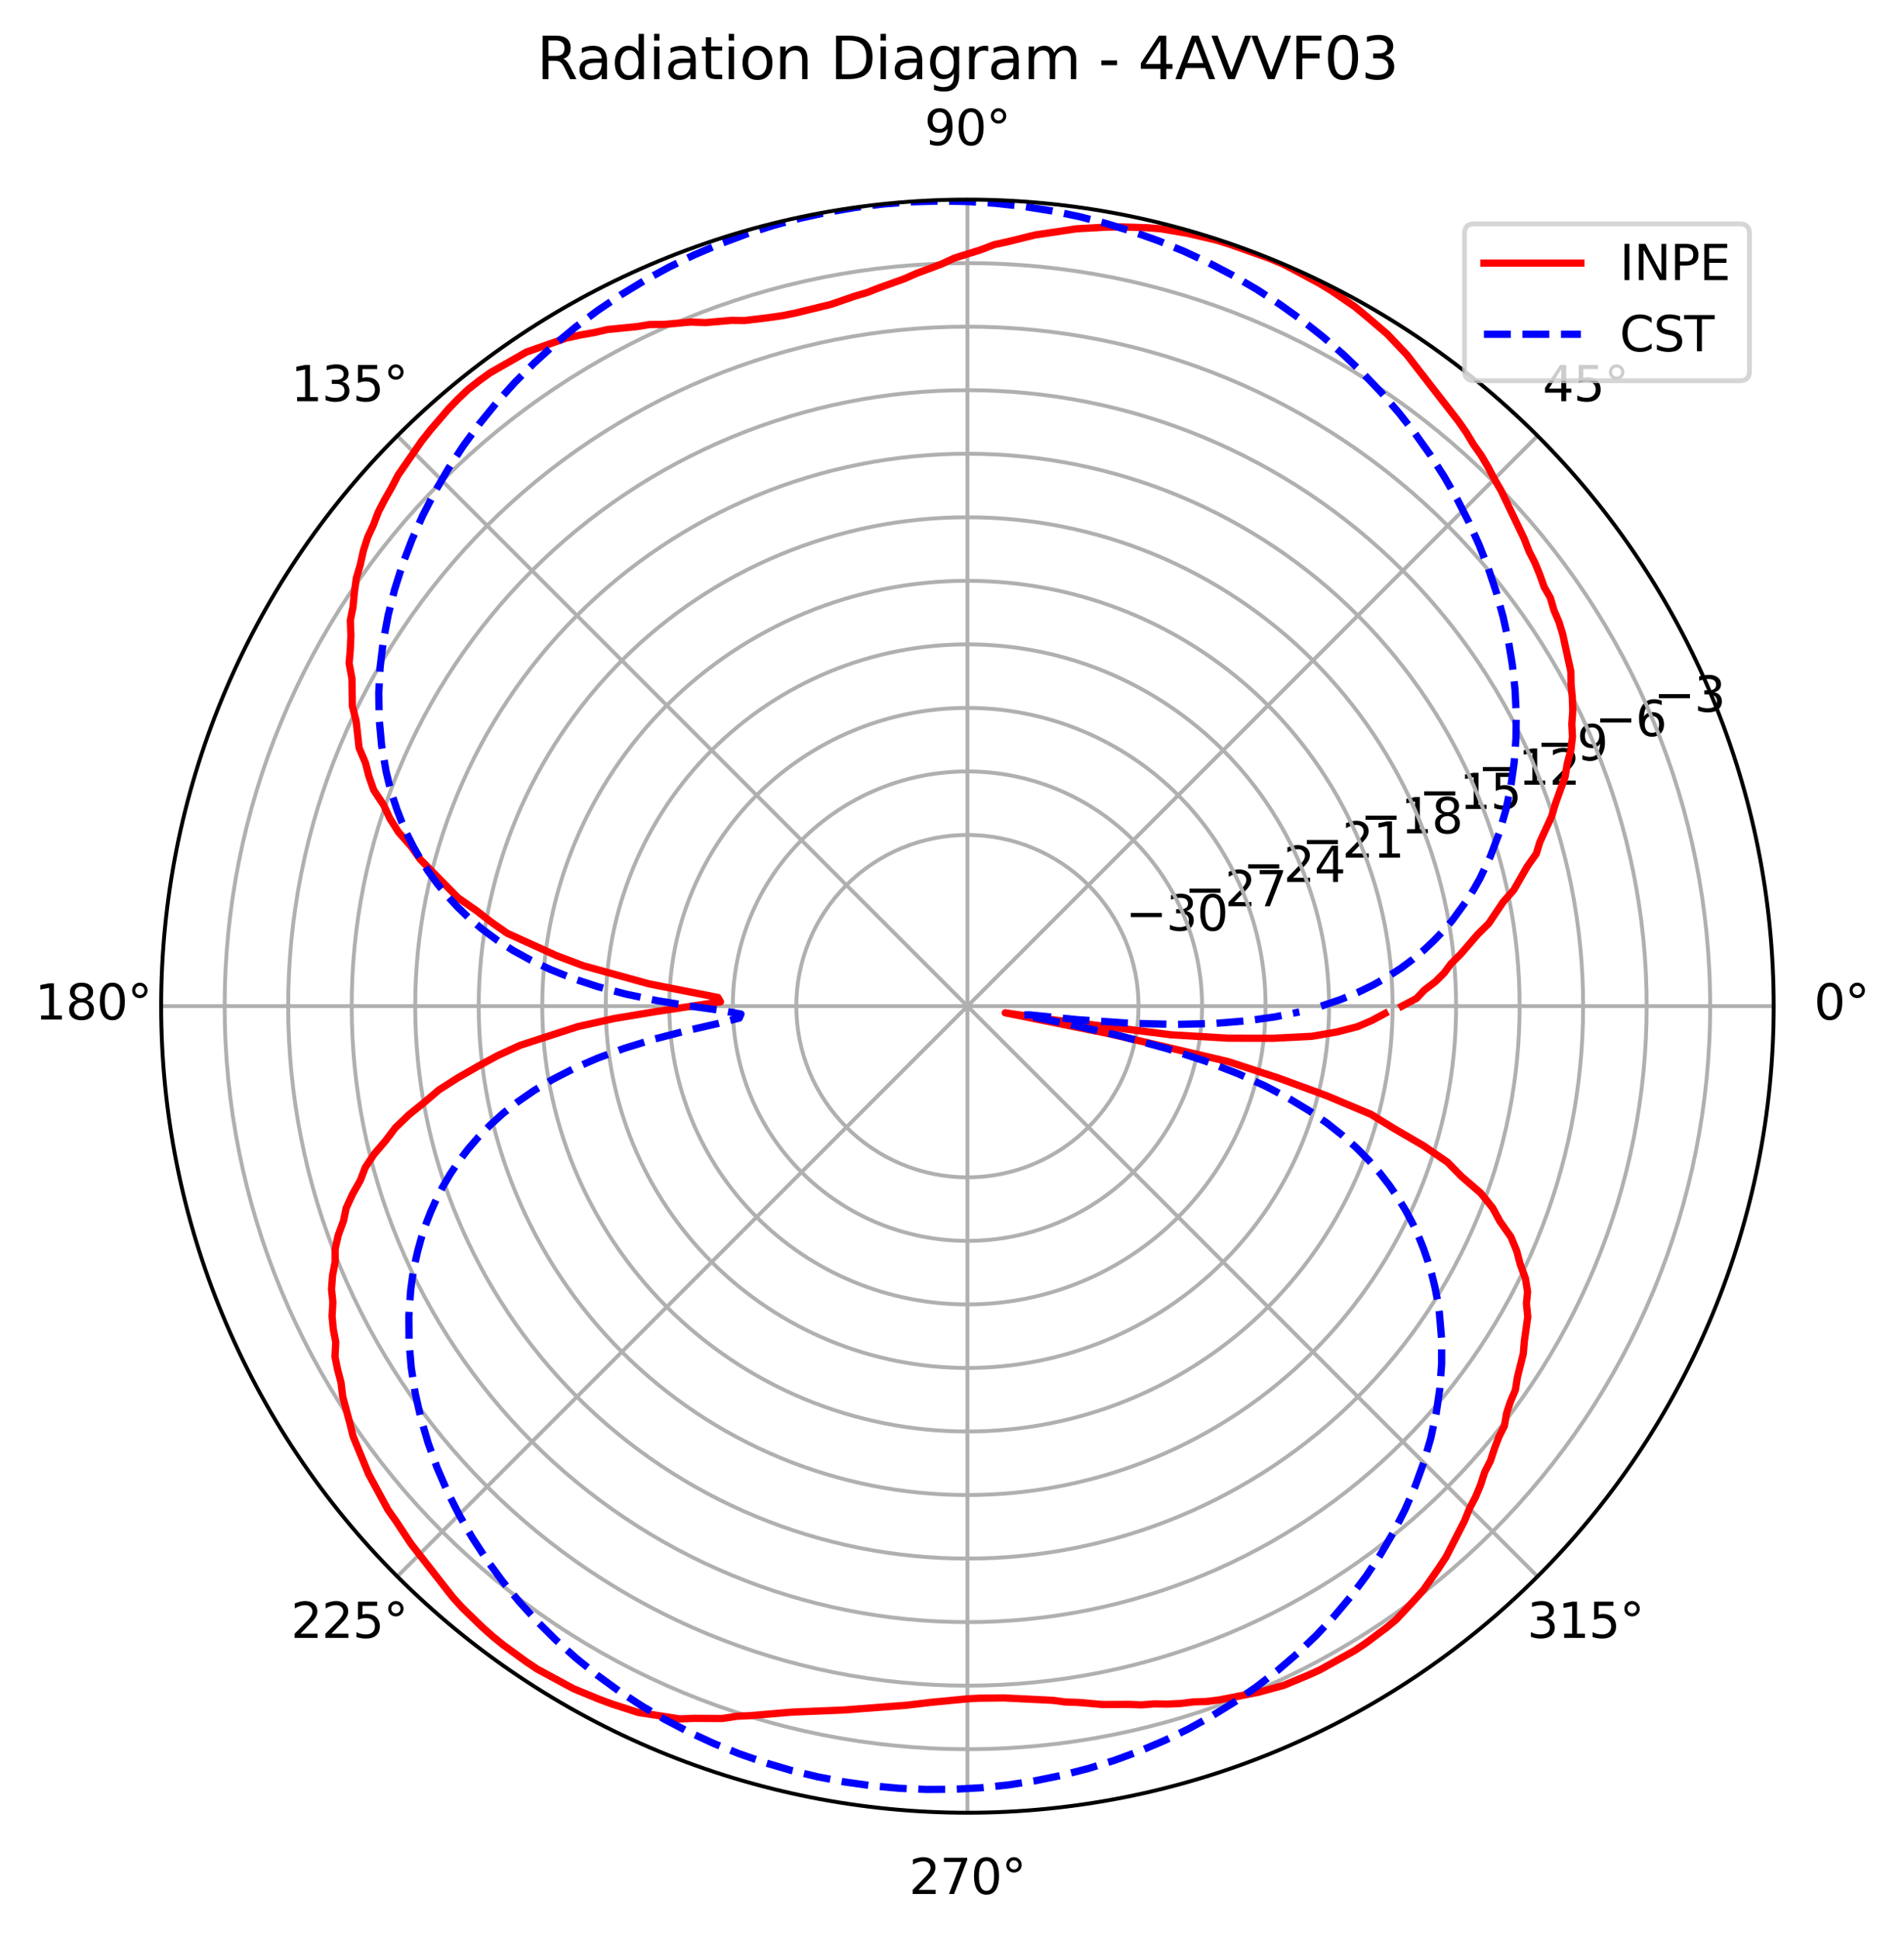 <?xml version="1.0" encoding="utf-8" standalone="no"?>
<!DOCTYPE svg PUBLIC "-//W3C//DTD SVG 1.1//EN"
  "http://www.w3.org/Graphics/SVG/1.1/DTD/svg11.dtd">
<svg xmlns:xlink="http://www.w3.org/1999/xlink" width="392.765pt" height="399.836pt" viewBox="0 0 392.765 399.836" xmlns="http://www.w3.org/2000/svg" version="1.1">
 <defs>
  <style type="text/css">*{stroke-linejoin: round; stroke-linecap: butt}</style>
 </defs>
 <g id="figure_1">
  <g id="patch_1">
   <path d="M 0 399.836 
L 392.765 399.836 
L 392.765 0 
L 0 0 
z
" style="fill: #ffffff"/>
  </g>
  <g id="axes_1">
   <g id="patch_2">
    <path d="M 365.884 207.477 
C 365.884 185.636 361.582 164.008 353.223 143.829 
C 344.865 123.651 332.614 105.315 317.17 89.871 
C 301.726 74.427 283.39 62.176 263.212 53.818 
C 243.033 45.459 221.405 41.157 199.564 41.157 
C 177.723 41.157 156.094 45.459 135.916 53.818 
C 115.737 62.176 97.402 74.427 81.958 89.871 
C 66.514 105.315 54.262 123.651 45.904 143.829 
C 37.546 164.008 33.244 185.636 33.244 207.477 
C 33.244 229.318 37.546 250.947 45.904 271.125 
C 54.262 291.303 66.514 309.639 81.958 325.083 
C 97.402 340.527 115.737 352.779 135.916 361.137 
C 156.094 369.495 177.723 373.797 199.564 373.797 
C 221.405 373.797 243.033 369.495 263.212 361.137 
C 283.39 352.779 301.726 340.527 317.17 325.083 
C 332.614 309.639 344.865 291.303 353.223 271.125 
C 361.582 250.947 365.884 229.318 365.884 207.477 
M 199.564 207.477 
C 199.564 207.477 199.564 207.477 199.564 207.477 
C 199.564 207.477 199.564 207.477 199.564 207.477 
C 199.564 207.477 199.564 207.477 199.564 207.477 
C 199.564 207.477 199.564 207.477 199.564 207.477 
C 199.564 207.477 199.564 207.477 199.564 207.477 
C 199.564 207.477 199.564 207.477 199.564 207.477 
C 199.564 207.477 199.564 207.477 199.564 207.477 
C 199.564 207.477 199.564 207.477 199.564 207.477 
C 199.564 207.477 199.564 207.477 199.564 207.477 
C 199.564 207.477 199.564 207.477 199.564 207.477 
C 199.564 207.477 199.564 207.477 199.564 207.477 
C 199.564 207.477 199.564 207.477 199.564 207.477 
C 199.564 207.477 199.564 207.477 199.564 207.477 
C 199.564 207.477 199.564 207.477 199.564 207.477 
C 199.564 207.477 199.564 207.477 199.564 207.477 
C 199.564 207.477 199.564 207.477 199.564 207.477 
M 365.884 207.477 
z
" style="fill: #ffffff"/>
   </g>
   <g id="matplotlib.axis_1">
    <g id="xtick_1">
     <g id="line2d_1">
      <path d="M 199.564 207.477 
L 365.884 207.477 
" clip-path="url(#p62c68084f2)" style="fill: none; stroke: #b0b0b0; stroke-width: 0.8; stroke-linecap: square"/>
     </g>
     <g id="text_1">
      <!-- 0° -->
      <g transform="translate(374.202 210.237)scale(0.1 -0.1)">
       <defs>
        <path id="DejaVuSans-30" d="M 2034 4250 
Q 1547 4250 1301 3770 
Q 1056 3291 1056 2328 
Q 1056 1369 1301 889 
Q 1547 409 2034 409 
Q 2525 409 2770 889 
Q 3016 1369 3016 2328 
Q 3016 3291 2770 3770 
Q 2525 4250 2034 4250 
z
M 2034 4750 
Q 2819 4750 3233 4129 
Q 3647 3509 3647 2328 
Q 3647 1150 3233 529 
Q 2819 -91 2034 -91 
Q 1250 -91 836 529 
Q 422 1150 422 2328 
Q 422 3509 836 4129 
Q 1250 4750 2034 4750 
z
" transform="scale(0.016)"/>
        <path id="DejaVuSans-b0" d="M 1600 4347 
Q 1350 4347 1178 4173 
Q 1006 4000 1006 3750 
Q 1006 3503 1178 3333 
Q 1350 3163 1600 3163 
Q 1850 3163 2022 3333 
Q 2194 3503 2194 3750 
Q 2194 3997 2020 4172 
Q 1847 4347 1600 4347 
z
M 1600 4750 
Q 1800 4750 1984 4673 
Q 2169 4597 2303 4453 
Q 2447 4313 2519 4134 
Q 2591 3956 2591 3750 
Q 2591 3338 2302 3052 
Q 2013 2766 1594 2766 
Q 1172 2766 890 3047 
Q 609 3328 609 3750 
Q 609 4169 896 4459 
Q 1184 4750 1600 4750 
z
" transform="scale(0.016)"/>
       </defs>
       <use xlink:href="#DejaVuSans-30"/>
       <use xlink:href="#DejaVuSans-b0" x="63.623"/>
      </g>
     </g>
    </g>
    <g id="xtick_2">
     <g id="line2d_2">
      <path d="M 199.564 207.477 
L 317.17 89.871 
" clip-path="url(#p62c68084f2)" style="fill: none; stroke: #b0b0b0; stroke-width: 0.8; stroke-linecap: square"/>
     </g>
     <g id="text_2">
      <!-- 45° -->
      <g transform="translate(318.207 82.731)scale(0.1 -0.1)">
       <defs>
        <path id="DejaVuSans-34" d="M 2419 4116 
L 825 1625 
L 2419 1625 
L 2419 4116 
z
M 2253 4666 
L 3047 4666 
L 3047 1625 
L 3713 1625 
L 3713 1100 
L 3047 1100 
L 3047 0 
L 2419 0 
L 2419 1100 
L 313 1100 
L 313 1709 
L 2253 4666 
z
" transform="scale(0.016)"/>
        <path id="DejaVuSans-35" d="M 691 4666 
L 3169 4666 
L 3169 4134 
L 1269 4134 
L 1269 2991 
Q 1406 3038 1543 3061 
Q 1681 3084 1819 3084 
Q 2600 3084 3056 2656 
Q 3513 2228 3513 1497 
Q 3513 744 3044 326 
Q 2575 -91 1722 -91 
Q 1428 -91 1123 -41 
Q 819 9 494 109 
L 494 744 
Q 775 591 1075 516 
Q 1375 441 1709 441 
Q 2250 441 2565 725 
Q 2881 1009 2881 1497 
Q 2881 1984 2565 2268 
Q 2250 2553 1709 2553 
Q 1456 2553 1204 2497 
Q 953 2441 691 2322 
L 691 4666 
z
" transform="scale(0.016)"/>
       </defs>
       <use xlink:href="#DejaVuSans-34"/>
       <use xlink:href="#DejaVuSans-35" x="63.623"/>
       <use xlink:href="#DejaVuSans-b0" x="127.246"/>
      </g>
     </g>
    </g>
    <g id="xtick_3">
     <g id="line2d_3">
      <path d="M 199.564 207.477 
L 199.564 41.157 
" clip-path="url(#p62c68084f2)" style="fill: none; stroke: #b0b0b0; stroke-width: 0.8; stroke-linecap: square"/>
     </g>
     <g id="text_3">
      <!-- 90° -->
      <g transform="translate(190.701 29.917)scale(0.1 -0.1)">
       <defs>
        <path id="DejaVuSans-39" d="M 703 97 
L 703 672 
Q 941 559 1184 500 
Q 1428 441 1663 441 
Q 2288 441 2617 861 
Q 2947 1281 2994 2138 
Q 2813 1869 2534 1725 
Q 2256 1581 1919 1581 
Q 1219 1581 811 2004 
Q 403 2428 403 3163 
Q 403 3881 828 4315 
Q 1253 4750 1959 4750 
Q 2769 4750 3195 4129 
Q 3622 3509 3622 2328 
Q 3622 1225 3098 567 
Q 2575 -91 1691 -91 
Q 1453 -91 1209 -44 
Q 966 3 703 97 
z
M 1959 2075 
Q 2384 2075 2632 2365 
Q 2881 2656 2881 3163 
Q 2881 3666 2632 3958 
Q 2384 4250 1959 4250 
Q 1534 4250 1286 3958 
Q 1038 3666 1038 3163 
Q 1038 2656 1286 2365 
Q 1534 2075 1959 2075 
z
" transform="scale(0.016)"/>
       </defs>
       <use xlink:href="#DejaVuSans-39"/>
       <use xlink:href="#DejaVuSans-30" x="63.623"/>
       <use xlink:href="#DejaVuSans-b0" x="127.246"/>
      </g>
     </g>
    </g>
    <g id="xtick_4">
     <g id="line2d_4">
      <path d="M 199.564 207.477 
L 81.958 89.871 
" clip-path="url(#p62c68084f2)" style="fill: none; stroke: #b0b0b0; stroke-width: 0.8; stroke-linecap: square"/>
     </g>
     <g id="text_4">
      <!-- 135° -->
      <g transform="translate(60.015 82.731)scale(0.1 -0.1)">
       <defs>
        <path id="DejaVuSans-31" d="M 794 531 
L 1825 531 
L 1825 4091 
L 703 3866 
L 703 4441 
L 1819 4666 
L 2450 4666 
L 2450 531 
L 3481 531 
L 3481 0 
L 794 0 
L 794 531 
z
" transform="scale(0.016)"/>
        <path id="DejaVuSans-33" d="M 2597 2516 
Q 3050 2419 3304 2112 
Q 3559 1806 3559 1356 
Q 3559 666 3084 287 
Q 2609 -91 1734 -91 
Q 1441 -91 1130 -33 
Q 819 25 488 141 
L 488 750 
Q 750 597 1062 519 
Q 1375 441 1716 441 
Q 2309 441 2620 675 
Q 2931 909 2931 1356 
Q 2931 1769 2642 2001 
Q 2353 2234 1838 2234 
L 1294 2234 
L 1294 2753 
L 1863 2753 
Q 2328 2753 2575 2939 
Q 2822 3125 2822 3475 
Q 2822 3834 2567 4026 
Q 2313 4219 1838 4219 
Q 1578 4219 1281 4162 
Q 984 4106 628 3988 
L 628 4550 
Q 988 4650 1302 4700 
Q 1616 4750 1894 4750 
Q 2613 4750 3031 4423 
Q 3450 4097 3450 3541 
Q 3450 3153 3228 2886 
Q 3006 2619 2597 2516 
z
" transform="scale(0.016)"/>
       </defs>
       <use xlink:href="#DejaVuSans-31"/>
       <use xlink:href="#DejaVuSans-33" x="63.623"/>
       <use xlink:href="#DejaVuSans-35" x="127.246"/>
       <use xlink:href="#DejaVuSans-b0" x="190.869"/>
      </g>
     </g>
    </g>
    <g id="xtick_5">
     <g id="line2d_5">
      <path d="M 199.564 207.477 
L 33.244 207.477 
" clip-path="url(#p62c68084f2)" style="fill: none; stroke: #b0b0b0; stroke-width: 0.8; stroke-linecap: square"/>
     </g>
     <g id="text_5">
      <!-- 180° -->
      <g transform="translate(7.2 210.237)scale(0.1 -0.1)">
       <defs>
        <path id="DejaVuSans-38" d="M 2034 2216 
Q 1584 2216 1326 1975 
Q 1069 1734 1069 1313 
Q 1069 891 1326 650 
Q 1584 409 2034 409 
Q 2484 409 2743 651 
Q 3003 894 3003 1313 
Q 3003 1734 2745 1975 
Q 2488 2216 2034 2216 
z
M 1403 2484 
Q 997 2584 770 2862 
Q 544 3141 544 3541 
Q 544 4100 942 4425 
Q 1341 4750 2034 4750 
Q 2731 4750 3128 4425 
Q 3525 4100 3525 3541 
Q 3525 3141 3298 2862 
Q 3072 2584 2669 2484 
Q 3125 2378 3379 2068 
Q 3634 1759 3634 1313 
Q 3634 634 3220 271 
Q 2806 -91 2034 -91 
Q 1263 -91 848 271 
Q 434 634 434 1313 
Q 434 1759 690 2068 
Q 947 2378 1403 2484 
z
M 1172 3481 
Q 1172 3119 1398 2916 
Q 1625 2713 2034 2713 
Q 2441 2713 2670 2916 
Q 2900 3119 2900 3481 
Q 2900 3844 2670 4047 
Q 2441 4250 2034 4250 
Q 1625 4250 1398 4047 
Q 1172 3844 1172 3481 
z
" transform="scale(0.016)"/>
       </defs>
       <use xlink:href="#DejaVuSans-31"/>
       <use xlink:href="#DejaVuSans-38" x="63.623"/>
       <use xlink:href="#DejaVuSans-30" x="127.246"/>
       <use xlink:href="#DejaVuSans-b0" x="190.869"/>
      </g>
     </g>
    </g>
    <g id="xtick_6">
     <g id="line2d_6">
      <path d="M 199.564 207.477 
L 81.958 325.083 
" clip-path="url(#p62c68084f2)" style="fill: none; stroke: #b0b0b0; stroke-width: 0.8; stroke-linecap: square"/>
     </g>
     <g id="text_6">
      <!-- 225° -->
      <g transform="translate(60.015 337.742)scale(0.1 -0.1)">
       <defs>
        <path id="DejaVuSans-32" d="M 1228 531 
L 3431 531 
L 3431 0 
L 469 0 
L 469 531 
Q 828 903 1448 1529 
Q 2069 2156 2228 2338 
Q 2531 2678 2651 2914 
Q 2772 3150 2772 3378 
Q 2772 3750 2511 3984 
Q 2250 4219 1831 4219 
Q 1534 4219 1204 4116 
Q 875 4013 500 3803 
L 500 4441 
Q 881 4594 1212 4672 
Q 1544 4750 1819 4750 
Q 2544 4750 2975 4387 
Q 3406 4025 3406 3419 
Q 3406 3131 3298 2873 
Q 3191 2616 2906 2266 
Q 2828 2175 2409 1742 
Q 1991 1309 1228 531 
z
" transform="scale(0.016)"/>
       </defs>
       <use xlink:href="#DejaVuSans-32"/>
       <use xlink:href="#DejaVuSans-32" x="63.623"/>
       <use xlink:href="#DejaVuSans-35" x="127.246"/>
       <use xlink:href="#DejaVuSans-b0" x="190.869"/>
      </g>
     </g>
    </g>
    <g id="xtick_7">
     <g id="line2d_7">
      <path d="M 199.564 207.477 
L 199.564 373.797 
" clip-path="url(#p62c68084f2)" style="fill: none; stroke: #b0b0b0; stroke-width: 0.8; stroke-linecap: square"/>
     </g>
     <g id="text_7">
      <!-- 270° -->
      <g transform="translate(187.52 390.557)scale(0.1 -0.1)">
       <defs>
        <path id="DejaVuSans-37" d="M 525 4666 
L 3525 4666 
L 3525 4397 
L 1831 0 
L 1172 0 
L 2766 4134 
L 525 4134 
L 525 4666 
z
" transform="scale(0.016)"/>
       </defs>
       <use xlink:href="#DejaVuSans-32"/>
       <use xlink:href="#DejaVuSans-37" x="63.623"/>
       <use xlink:href="#DejaVuSans-30" x="127.246"/>
       <use xlink:href="#DejaVuSans-b0" x="190.869"/>
      </g>
     </g>
    </g>
    <g id="xtick_8">
     <g id="line2d_8">
      <path d="M 199.564 207.477 
L 317.17 325.083 
" clip-path="url(#p62c68084f2)" style="fill: none; stroke: #b0b0b0; stroke-width: 0.8; stroke-linecap: square"/>
     </g>
     <g id="text_8">
      <!-- 315° -->
      <g transform="translate(315.025 337.742)scale(0.1 -0.1)">
       <use xlink:href="#DejaVuSans-33"/>
       <use xlink:href="#DejaVuSans-31" x="63.623"/>
       <use xlink:href="#DejaVuSans-35" x="127.246"/>
       <use xlink:href="#DejaVuSans-b0" x="190.869"/>
      </g>
     </g>
    </g>
   </g>
   <g id="matplotlib.axis_2">
    <g id="ytick_1">
     <g id="line2d_9">
      <path d="M 234.863 207.477 
C 234.863 202.842 233.95 198.251 232.176 193.969 
C 230.402 189.686 227.802 185.795 224.524 182.517 
C 221.246 179.239 217.355 176.639 213.072 174.865 
C 208.79 173.091 204.199 172.178 199.564 172.178 
C 194.928 172.178 190.338 173.091 186.055 174.865 
C 181.773 176.639 177.881 179.239 174.604 182.517 
C 171.326 185.795 168.726 189.686 166.952 193.969 
C 165.178 198.251 164.265 202.842 164.265 207.477 
C 164.265 212.113 165.178 216.703 166.952 220.986 
C 168.726 225.268 171.326 229.16 174.604 232.437 
C 177.881 235.715 181.773 238.315 186.055 240.089 
C 190.338 241.863 194.928 242.776 199.564 242.776 
C 204.199 242.776 208.79 241.863 213.072 240.089 
C 217.355 238.315 221.246 235.715 224.524 232.437 
C 227.802 229.16 230.402 225.268 232.176 220.986 
C 233.95 216.703 234.863 212.113 234.863 207.477 
" clip-path="url(#p62c68084f2)" style="fill: none; stroke: #b0b0b0; stroke-width: 0.8; stroke-linecap: square"/>
     </g>
     <g id="text_9">
      <!-- −30 -->
      <g transform="translate(232.176 191.889)scale(0.1 -0.1)">
       <defs>
        <path id="DejaVuSans-2212" d="M 678 2272 
L 4684 2272 
L 4684 1741 
L 678 1741 
L 678 2272 
z
" transform="scale(0.016)"/>
       </defs>
       <use xlink:href="#DejaVuSans-2212"/>
       <use xlink:href="#DejaVuSans-33" x="83.789"/>
       <use xlink:href="#DejaVuSans-30" x="147.412"/>
      </g>
     </g>
    </g>
    <g id="ytick_2">
     <g id="line2d_10">
      <path d="M 247.965 207.477 
C 247.965 201.121 246.713 194.827 244.281 188.955 
C 241.848 183.083 238.283 177.747 233.789 173.252 
C 229.294 168.758 223.958 165.193 218.086 162.76 
C 212.214 160.328 205.92 159.076 199.564 159.076 
C 193.208 159.076 186.914 160.328 181.041 162.76 
C 175.169 165.193 169.833 168.758 165.339 173.252 
C 160.845 177.747 157.279 183.083 154.847 188.955 
C 152.415 194.827 151.163 201.121 151.163 207.477 
C 151.163 213.833 152.415 220.127 154.847 225.999 
C 157.279 231.872 160.845 237.208 165.339 241.702 
C 169.833 246.196 175.169 249.762 181.041 252.194 
C 186.914 254.626 193.208 255.878 199.564 255.878 
C 205.92 255.878 212.214 254.626 218.086 252.194 
C 223.958 249.762 229.294 246.196 233.789 241.702 
C 238.283 237.208 241.848 231.872 244.281 225.999 
C 246.713 220.127 247.965 213.833 247.965 207.477 
" clip-path="url(#p62c68084f2)" style="fill: none; stroke: #b0b0b0; stroke-width: 0.8; stroke-linecap: square"/>
     </g>
     <g id="text_10">
      <!-- −27 -->
      <g transform="translate(244.281 186.875)scale(0.1 -0.1)">
       <use xlink:href="#DejaVuSans-2212"/>
       <use xlink:href="#DejaVuSans-32" x="83.789"/>
       <use xlink:href="#DejaVuSans-37" x="147.412"/>
      </g>
     </g>
    </g>
    <g id="ytick_3">
     <g id="line2d_11">
      <path d="M 261.067 207.477 
C 261.067 199.401 259.476 191.403 256.385 183.941 
C 253.295 176.479 248.764 169.699 243.053 163.988 
C 237.342 158.277 230.562 153.746 223.1 150.656 
C 215.638 147.565 207.64 145.974 199.564 145.974 
C 191.487 145.974 183.489 147.565 176.027 150.656 
C 168.566 153.746 161.785 158.277 156.074 163.988 
C 150.363 169.699 145.833 176.479 142.742 183.941 
C 139.651 191.403 138.061 199.401 138.061 207.477 
C 138.061 215.554 139.651 223.552 142.742 231.013 
C 145.833 238.475 150.363 245.256 156.074 250.967 
C 161.785 256.677 168.566 261.208 176.027 264.299 
C 183.489 267.39 191.487 268.98 199.564 268.98 
C 207.64 268.98 215.638 267.39 223.1 264.299 
C 230.562 261.208 237.342 256.677 243.053 250.967 
C 248.764 245.256 253.295 238.475 256.385 231.013 
C 259.476 223.552 261.067 215.554 261.067 207.477 
" clip-path="url(#p62c68084f2)" style="fill: none; stroke: #b0b0b0; stroke-width: 0.8; stroke-linecap: square"/>
     </g>
     <g id="text_11">
      <!-- −24 -->
      <g transform="translate(256.385 181.861)scale(0.1 -0.1)">
       <use xlink:href="#DejaVuSans-2212"/>
       <use xlink:href="#DejaVuSans-32" x="83.789"/>
       <use xlink:href="#DejaVuSans-34" x="147.412"/>
      </g>
     </g>
    </g>
    <g id="ytick_4">
     <g id="line2d_12">
      <path d="M 274.169 207.477 
C 274.169 197.68 272.239 187.978 268.49 178.927 
C 264.741 169.876 259.245 161.651 252.318 154.723 
C 245.39 147.796 237.165 142.3 228.114 138.551 
C 219.063 134.802 209.361 132.872 199.564 132.872 
C 189.767 132.872 180.065 134.802 171.014 138.551 
C 161.962 142.3 153.737 147.796 146.81 154.723 
C 139.882 161.651 134.387 169.876 130.637 178.927 
C 126.888 187.978 124.958 197.68 124.958 207.477 
C 124.958 217.274 126.888 226.976 130.637 236.027 
C 134.387 245.079 139.882 253.304 146.81 260.231 
C 153.737 267.159 161.962 272.654 171.014 276.404 
C 180.065 280.153 189.767 282.082 199.564 282.082 
C 209.361 282.082 219.063 280.153 228.114 276.404 
C 237.165 272.654 245.39 267.159 252.318 260.231 
C 259.245 253.304 264.741 245.079 268.49 236.027 
C 272.239 226.976 274.169 217.274 274.169 207.477 
" clip-path="url(#p62c68084f2)" style="fill: none; stroke: #b0b0b0; stroke-width: 0.8; stroke-linecap: square"/>
     </g>
     <g id="text_12">
      <!-- −21 -->
      <g transform="translate(268.49 176.847)scale(0.1 -0.1)">
       <use xlink:href="#DejaVuSans-2212"/>
       <use xlink:href="#DejaVuSans-32" x="83.789"/>
       <use xlink:href="#DejaVuSans-31" x="147.412"/>
      </g>
     </g>
    </g>
    <g id="ytick_5">
     <g id="line2d_13">
      <path d="M 287.271 207.477 
C 287.271 195.96 285.002 184.554 280.595 173.913 
C 276.187 163.272 269.726 153.603 261.582 145.459 
C 253.438 137.314 243.769 130.854 233.128 126.446 
C 222.487 122.038 211.081 119.77 199.564 119.77 
C 188.046 119.77 176.64 122.038 166 126.446 
C 155.359 130.854 145.689 137.314 137.545 145.459 
C 129.401 153.603 122.94 163.272 118.533 173.913 
C 114.125 184.554 111.856 195.96 111.856 207.477 
C 111.856 218.995 114.125 230.4 118.533 241.041 
C 122.94 251.682 129.401 261.351 137.545 269.496 
C 145.689 277.64 155.359 284.101 166 288.508 
C 176.64 292.916 188.046 295.185 199.564 295.185 
C 211.081 295.185 222.487 292.916 233.128 288.508 
C 243.769 284.101 253.438 277.64 261.582 269.496 
C 269.726 261.351 276.187 251.682 280.595 241.041 
C 285.002 230.4 287.271 218.995 287.271 207.477 
" clip-path="url(#p62c68084f2)" style="fill: none; stroke: #b0b0b0; stroke-width: 0.8; stroke-linecap: square"/>
     </g>
     <g id="text_13">
      <!-- −18 -->
      <g transform="translate(280.595 171.833)scale(0.1 -0.1)">
       <use xlink:href="#DejaVuSans-2212"/>
       <use xlink:href="#DejaVuSans-31" x="83.789"/>
       <use xlink:href="#DejaVuSans-38" x="147.412"/>
      </g>
     </g>
    </g>
    <g id="ytick_6">
     <g id="line2d_14">
      <path d="M 300.373 207.477 
C 300.373 194.239 297.766 181.13 292.7 168.899 
C 287.634 156.669 280.208 145.555 270.847 136.194 
C 261.486 126.833 250.372 119.407 238.142 114.341 
C 225.911 109.275 212.802 106.668 199.564 106.668 
C 186.326 106.668 173.216 109.275 160.986 114.341 
C 148.755 119.407 137.641 126.833 128.281 136.194 
C 118.92 145.555 111.494 156.669 106.428 168.899 
C 101.362 181.13 98.754 194.239 98.754 207.477 
C 98.754 220.715 101.362 233.825 106.428 246.055 
C 111.494 258.286 118.92 269.399 128.281 278.76 
C 137.641 288.121 148.755 295.547 160.986 300.613 
C 173.216 305.679 186.326 308.287 199.564 308.287 
C 212.802 308.287 225.911 305.679 238.142 300.613 
C 250.372 295.547 261.486 288.121 270.847 278.76 
C 280.208 269.399 287.634 258.286 292.7 246.055 
C 297.766 233.825 300.373 220.715 300.373 207.477 
" clip-path="url(#p62c68084f2)" style="fill: none; stroke: #b0b0b0; stroke-width: 0.8; stroke-linecap: square"/>
     </g>
     <g id="text_14">
      <!-- −15 -->
      <g transform="translate(292.7 166.819)scale(0.1 -0.1)">
       <use xlink:href="#DejaVuSans-2212"/>
       <use xlink:href="#DejaVuSans-31" x="83.789"/>
       <use xlink:href="#DejaVuSans-35" x="147.412"/>
      </g>
     </g>
    </g>
    <g id="ytick_7">
     <g id="line2d_15">
      <path d="M 313.475 207.477 
C 313.475 192.518 310.529 177.705 304.804 163.885 
C 299.08 150.065 290.689 137.507 280.111 126.93 
C 269.534 116.352 256.976 107.961 243.156 102.237 
C 229.336 96.512 214.522 93.566 199.564 93.566 
C 184.605 93.566 169.792 96.512 155.972 102.237 
C 142.152 107.961 129.594 116.352 119.016 126.93 
C 108.439 137.507 100.048 150.065 94.323 163.885 
C 88.599 177.705 85.652 192.518 85.652 207.477 
C 85.652 222.436 88.599 237.249 94.323 251.069 
C 100.048 264.889 108.439 277.447 119.016 288.025 
C 129.594 298.602 142.152 306.993 155.972 312.718 
C 169.792 318.442 184.605 321.389 199.564 321.389 
C 214.522 321.389 229.336 318.442 243.156 312.718 
C 256.976 306.993 269.534 298.602 280.111 288.025 
C 290.689 277.447 299.08 264.889 304.804 251.069 
C 310.529 237.249 313.475 222.436 313.475 207.477 
" clip-path="url(#p62c68084f2)" style="fill: none; stroke: #b0b0b0; stroke-width: 0.8; stroke-linecap: square"/>
     </g>
     <g id="text_15">
      <!-- −12 -->
      <g transform="translate(304.804 161.805)scale(0.1 -0.1)">
       <use xlink:href="#DejaVuSans-2212"/>
       <use xlink:href="#DejaVuSans-31" x="83.789"/>
       <use xlink:href="#DejaVuSans-32" x="147.412"/>
      </g>
     </g>
    </g>
    <g id="ytick_8">
     <g id="line2d_16">
      <path d="M 326.577 207.477 
C 326.577 190.798 323.292 174.281 316.909 158.871 
C 310.526 143.461 301.17 129.459 289.376 117.665 
C 277.582 105.871 263.579 96.515 248.17 90.132 
C 232.76 83.749 216.243 80.463 199.564 80.463 
C 182.884 80.463 166.367 83.749 150.958 90.132 
C 135.548 96.515 121.546 105.871 109.751 117.665 
C 97.957 129.459 88.601 143.461 82.218 158.871 
C 75.835 174.281 72.55 190.798 72.55 207.477 
C 72.55 224.156 75.835 240.674 82.218 256.083 
C 88.601 271.493 97.957 285.495 109.751 297.289 
C 121.546 309.083 135.548 318.44 150.958 324.823 
C 166.367 331.205 182.884 334.491 199.564 334.491 
C 216.243 334.491 232.76 331.205 248.17 324.823 
C 263.579 318.44 277.582 309.083 289.376 297.289 
C 301.17 285.495 310.526 271.493 316.909 256.083 
C 323.292 240.674 326.577 224.156 326.577 207.477 
" clip-path="url(#p62c68084f2)" style="fill: none; stroke: #b0b0b0; stroke-width: 0.8; stroke-linecap: square"/>
     </g>
     <g id="text_16">
      <!-- −9 -->
      <g transform="translate(316.909 156.791)scale(0.1 -0.1)">
       <use xlink:href="#DejaVuSans-2212"/>
       <use xlink:href="#DejaVuSans-39" x="83.789"/>
      </g>
     </g>
    </g>
    <g id="ytick_9">
     <g id="line2d_17">
      <path d="M 339.68 207.477 
C 339.68 189.077 336.055 170.856 329.014 153.857 
C 321.973 136.858 311.651 121.411 298.641 108.4 
C 285.63 95.39 270.183 85.068 253.184 78.027 
C 236.185 70.986 217.964 67.361 199.564 67.361 
C 181.164 67.361 162.943 70.986 145.944 78.027 
C 128.945 85.068 113.498 95.39 100.487 108.4 
C 87.476 121.411 77.155 136.858 70.114 153.857 
C 63.072 170.856 59.448 189.077 59.448 207.477 
C 59.448 225.877 63.072 244.098 70.114 261.097 
C 77.155 278.096 87.476 293.543 100.487 306.554 
C 113.498 319.565 128.945 329.886 145.944 336.927 
C 162.943 343.969 181.164 347.593 199.564 347.593 
C 217.964 347.593 236.185 343.969 253.184 336.927 
C 270.183 329.886 285.63 319.565 298.641 306.554 
C 311.651 293.543 321.973 278.096 329.014 261.097 
C 336.055 244.098 339.68 225.877 339.68 207.477 
" clip-path="url(#p62c68084f2)" style="fill: none; stroke: #b0b0b0; stroke-width: 0.8; stroke-linecap: square"/>
     </g>
     <g id="text_17">
      <!-- −6 -->
      <g transform="translate(329.014 151.778)scale(0.1 -0.1)">
       <defs>
        <path id="DejaVuSans-36" d="M 2113 2584 
Q 1688 2584 1439 2293 
Q 1191 2003 1191 1497 
Q 1191 994 1439 701 
Q 1688 409 2113 409 
Q 2538 409 2786 701 
Q 3034 994 3034 1497 
Q 3034 2003 2786 2293 
Q 2538 2584 2113 2584 
z
M 3366 4563 
L 3366 3988 
Q 3128 4100 2886 4159 
Q 2644 4219 2406 4219 
Q 1781 4219 1451 3797 
Q 1122 3375 1075 2522 
Q 1259 2794 1537 2939 
Q 1816 3084 2150 3084 
Q 2853 3084 3261 2657 
Q 3669 2231 3669 1497 
Q 3669 778 3244 343 
Q 2819 -91 2113 -91 
Q 1303 -91 875 529 
Q 447 1150 447 2328 
Q 447 3434 972 4092 
Q 1497 4750 2381 4750 
Q 2619 4750 2861 4703 
Q 3103 4656 3366 4563 
z
" transform="scale(0.016)"/>
       </defs>
       <use xlink:href="#DejaVuSans-2212"/>
       <use xlink:href="#DejaVuSans-36" x="83.789"/>
      </g>
     </g>
    </g>
    <g id="ytick_10">
     <g id="line2d_18">
      <path d="M 352.782 207.477 
C 352.782 187.357 348.818 167.432 341.119 148.843 
C 333.419 130.254 322.132 113.363 307.905 99.136 
C 293.678 84.909 276.787 73.622 258.198 65.922 
C 239.609 58.223 219.684 54.259 199.564 54.259 
C 179.443 54.259 159.519 58.223 140.93 65.922 
C 122.341 73.622 105.45 84.909 91.222 99.136 
C 76.995 113.363 65.709 130.254 58.009 148.843 
C 50.309 167.432 46.346 187.357 46.346 207.477 
C 46.346 227.598 50.309 247.522 58.009 266.111 
C 65.709 284.7 76.995 301.591 91.222 315.819 
C 105.45 330.046 122.341 341.332 140.93 349.032 
C 159.519 356.732 179.443 360.695 199.564 360.695 
C 219.684 360.695 239.609 356.732 258.198 349.032 
C 276.787 341.332 293.678 330.046 307.905 315.819 
C 322.132 301.591 333.419 284.7 341.119 266.111 
C 348.818 247.522 352.782 227.598 352.782 207.477 
" clip-path="url(#p62c68084f2)" style="fill: none; stroke: #b0b0b0; stroke-width: 0.8; stroke-linecap: square"/>
     </g>
     <g id="text_18">
      <!-- −3 -->
      <g transform="translate(341.119 146.764)scale(0.1 -0.1)">
       <use xlink:href="#DejaVuSans-2212"/>
       <use xlink:href="#DejaVuSans-33" x="83.789"/>
      </g>
     </g>
    </g>
   </g>
   <g id="line2d_19">
    <path d="M 289.202 207.477 
L 292.231 205.86 
L 293.791 204.187 
L 296.118 202.417 
L 297.932 200.599 
L 299.289 198.752 
L 301.276 196.787 
L 304.82 192.684 
L 307.082 190.448 
L 310.079 185.995 
L 312.268 183.521 
L 315.041 178.685 
L 316.917 176.032 
L 317.656 173.615 
L 320.091 168.316 
L 320.863 165.71 
L 322.863 160.147 
L 323.289 157.489 
L 324.055 154.634 
L 324.374 151.908 
L 324.236 149.341 
L 324.431 146.575 
L 324.346 143.898 
L 324.096 141.262 
L 324.041 138.478 
L 322.352 130.751 
L 321.584 128.237 
L 320.566 125.86 
L 319.814 123.277 
L 318.538 121.038 
L 317.635 118.504 
L 316.622 116.021 
L 315.409 113.668 
L 314.42 111.102 
L 309.654 101.164 
L 308.263 98.778 
L 306.947 96.278 
L 305.518 93.856 
L 303.91 91.589 
L 302.442 89.129 
L 300.815 86.81 
L 290.185 73.125 
L 286.166 68.885 
L 281.754 65.119 
L 279.505 63.26 
L 274.713 59.989 
L 272.238 58.473 
L 267.129 55.724 
L 264.545 54.391 
L 261.868 53.268 
L 253.662 50.363 
L 250.892 49.505 
L 245.243 48.175 
L 239.529 47.187 
L 236.622 46.96 
L 230.8 46.781 
L 227.885 46.858 
L 222.093 47.174 
L 213.476 48.46 
L 207.824 49.859 
L 205.047 50.464 
L 202.286 51.523 
L 196.871 53.222 
L 194.22 54.453 
L 189 56.406 
L 186.445 57.527 
L 181.375 59.342 
L 178.882 60.322 
L 176.373 61.055 
L 171.433 62.759 
L 163.937 64.586 
L 161.411 65.091 
L 158.842 65.463 
L 153.626 66.095 
L 150.871 66.063 
L 145.458 66.528 
L 142.565 66.4 
L 136.973 66.895 
L 134.023 66.924 
L 131.23 67.371 
L 125.371 67.94 
L 122.572 68.58 
L 119.666 69.091 
L 116.791 69.72 
L 108.586 72.597 
L 101.136 76.859 
L 98.815 78.525 
L 96.574 80.296 
L 94.497 82.263 
L 92.511 84.327 
L 88.776 88.672 
L 87.001 90.915 
L 82.122 97.961 
L 80.787 100.53 
L 79.377 103 
L 78.064 105.526 
L 77.026 108.248 
L 75.836 110.81 
L 74.952 113.576 
L 74.315 116.478 
L 73.508 119.212 
L 73.094 122.172 
L 72.819 125.168 
L 72.268 127.934 
L 72.382 131.059 
L 72.255 133.976 
L 72.016 136.776 
L 72.602 139.97 
L 72.682 145.593 
L 73.462 148.675 
L 74.072 154.209 
L 75.385 157.306 
L 76.102 160.085 
L 77.087 162.899 
L 79.144 166.013 
L 80.42 168.765 
L 82.205 171.597 
L 84.847 174.583 
L 86.716 177.24 
L 94.498 185.145 
L 98.313 187.796 
L 101.357 190.161 
L 104.615 192.439 
L 114.829 197.073 
L 120.368 199.153 
L 133.902 202.886 
L 148.089 205.68 
L 148.62 206.588 
L 135.266 208.6 
L 126.741 210.02 
L 119.212 211.688 
L 107.3 215.549 
L 102.673 217.661 
L 98.587 219.876 
L 94.459 222.249 
L 90.54 224.745 
L 87.649 227.211 
L 84.341 229.874 
L 81.546 232.563 
L 79.576 235.179 
L 77.175 237.992 
L 75.338 240.763 
L 74.338 243.385 
L 72.716 246.258 
L 71.41 249.117 
L 70.844 251.799 
L 69.769 254.718 
L 69.129 257.546 
L 69.14 260.172 
L 68.592 263.071 
L 68.386 265.881 
L 68.665 268.516 
L 68.498 271.402 
L 68.758 274.126 
L 69.259 276.762 
L 69.101 279.794 
L 69.657 282.479 
L 70.349 285.117 
L 70.694 288.004 
L 72.153 293.417 
L 72.842 296.209 
L 76.049 303.977 
L 80.056 311.364 
L 81.663 313.635 
L 84.774 318.329 
L 91.728 327.241 
L 93.505 329.484 
L 95.423 331.587 
L 99.506 335.545 
L 101.63 337.439 
L 103.842 339.227 
L 108.437 342.578 
L 110.797 344.167 
L 115.806 346.874 
L 118.306 348.22 
L 123.575 350.392 
L 126.243 351.377 
L 131.647 353.124 
L 140.183 354.45 
L 143.19 354.335 
L 148.986 354.367 
L 151.985 353.91 
L 154.837 353.77 
L 163.267 353.055 
L 173.971 352.621 
L 186.951 351.637 
L 192.04 351.034 
L 199.564 350.314 
L 202.055 350.174 
L 207.039 350.122 
L 217.139 350.619 
L 219.729 350.961 
L 222.303 351.044 
L 227.557 351.488 
L 232.803 351.453 
L 235.487 351.559 
L 238.114 351.349 
L 240.831 351.393 
L 243.527 351.273 
L 246.179 350.945 
L 248.933 350.857 
L 251.625 350.515 
L 259.615 348.949 
L 264.865 347.515 
L 269.857 345.435 
L 272.321 344.315 
L 279.419 340.379 
L 281.673 338.88 
L 286.009 335.637 
L 288.09 333.905 
L 291.815 329.898 
L 293.631 327.877 
L 296.79 323.347 
L 298.296 321.055 
L 302.09 313.647 
L 303.143 311.057 
L 304.376 308.693 
L 305.421 306.19 
L 306.267 303.553 
L 307.443 301.255 
L 308.284 298.704 
L 309.208 296.265 
L 310.338 294.023 
L 310.813 291.309 
L 311.63 288.898 
L 312.601 286.627 
L 313.017 284.002 
L 314.233 279.131 
L 314.455 276.511 
L 315.156 271.551 
L 314.884 268.794 
L 315.115 266.354 
L 314.669 263.618 
L 313.585 260.646 
L 312.864 257.922 
L 311.68 255.068 
L 309.42 251.862 
L 307.899 249.063 
L 305.444 246.015 
L 301.447 242.558 
L 298.588 239.652 
L 293.609 236.23 
L 287.568 232.712 
L 282.802 229.781 
L 273.72 225.966 
L 263.678 222.279 
L 253.379 218.916 
L 228.851 213.17 
L 207.363 208.852 
L 217.773 210.361 
L 241.586 213.383 
L 253.309 214.076 
L 262.563 214.099 
L 270.613 213.693 
L 275.747 212.804 
L 280.064 211.696 
L 283.067 210.393 
L 285.695 208.981 
L 285.695 208.981 
" clip-path="url(#p62c68084f2)" style="fill: none; stroke: #ff0000; stroke-width: 1.5; stroke-linecap: square"/>
   </g>
   <g id="line2d_20">
    <path d="M 272.509 207.477 
L 276.472 206.135 
L 280.06 204.666 
L 283.313 203.088 
L 286.273 201.414 
L 288.982 199.654 
L 291.438 197.821 
L 293.726 195.915 
L 295.803 193.952 
L 297.752 191.926 
L 299.53 189.85 
L 302.656 185.564 
L 304.045 183.356 
L 305.303 181.113 
L 307.463 176.538 
L 309.233 171.843 
L 310.623 167.055 
L 311.656 162.189 
L 312.349 157.262 
L 312.718 152.288 
L 312.778 147.28 
L 312.534 142.254 
L 311.996 137.222 
L 311.174 132.195 
L 310.068 127.191 
L 308.693 122.216 
L 307.049 117.286 
L 305.144 112.412 
L 302.978 107.611 
L 300.564 102.888 
L 297.902 98.262 
L 295.002 93.739 
L 291.867 89.334 
L 288.506 85.059 
L 284.924 80.925 
L 281.13 76.944 
L 277.132 73.125 
L 272.938 69.48 
L 268.557 66.019 
L 263.999 62.754 
L 259.274 59.69 
L 254.392 56.839 
L 249.364 54.207 
L 244.202 51.807 
L 238.917 49.64 
L 233.522 47.718 
L 228.029 46.045 
L 222.451 44.623 
L 216.802 43.463 
L 211.096 42.56 
L 205.345 41.926 
L 199.564 41.559 
L 193.766 41.459 
L 187.967 41.632 
L 182.179 42.073 
L 176.418 42.784 
L 170.697 43.766 
L 165.03 45.01 
L 159.432 46.517 
L 153.916 48.284 
L 148.496 50.307 
L 143.184 52.575 
L 137.995 55.09 
L 132.942 57.842 
L 128.038 60.828 
L 123.292 64.03 
L 118.721 67.453 
L 114.332 71.078 
L 110.141 74.903 
L 106.154 78.91 
L 102.389 83.099 
L 98.851 87.452 
L 95.553 91.961 
L 92.505 96.614 
L 89.717 101.4 
L 87.2 106.305 
L 84.966 111.318 
L 83.025 116.427 
L 81.385 121.615 
L 80.064 126.874 
L 79.072 132.186 
L 78.42 137.535 
L 78.136 142.913 
L 78.225 148.296 
L 78.715 153.672 
L 79.636 159.023 
L 80.269 161.684 
L 81.018 164.33 
L 81.894 166.96 
L 82.899 169.571 
L 84.047 172.16 
L 85.338 174.723 
L 86.787 177.259 
L 88.4 179.761 
L 90.197 182.228 
L 92.2 184.656 
L 94.39 187.033 
L 96.802 189.358 
L 99.521 191.632 
L 102.503 193.836 
L 105.791 195.963 
L 109.514 198.013 
L 113.626 199.959 
L 118.213 201.789 
L 123.403 203.486 
L 129.238 205.021 
L 135.668 206.362 
L 142.472 207.477 
L 148.812 208.363 
L 152.851 209.108 
L 152.494 209.944 
L 148.013 211.082 
L 141.601 212.548 
L 134.966 214.267 
L 128.809 216.165 
L 123.263 218.201 
L 118.371 220.337 
L 114.049 222.556 
L 110.21 224.846 
L 106.81 227.193 
L 103.764 229.594 
L 101.071 232.034 
L 98.646 234.518 
L 96.488 237.034 
L 94.555 239.581 
L 92.843 242.153 
L 91.321 244.748 
L 89.977 247.363 
L 88.798 249.996 
L 87.78 252.641 
L 86.904 255.298 
L 86.168 257.964 
L 85.562 260.637 
L 85.083 263.313 
L 84.724 265.991 
L 84.342 271.346 
L 84.388 276.682 
L 84.829 281.987 
L 85.646 287.243 
L 86.815 292.44 
L 88.318 297.562 
L 90.142 302.596 
L 92.273 307.528 
L 94.697 312.344 
L 97.399 317.035 
L 100.368 321.588 
L 103.593 325.992 
L 107.06 330.234 
L 110.759 334.304 
L 114.677 338.192 
L 118.802 341.887 
L 123.123 345.38 
L 127.627 348.661 
L 132.301 351.723 
L 137.132 354.557 
L 142.107 357.156 
L 147.214 359.512 
L 152.438 361.618 
L 157.766 363.468 
L 163.182 365.062 
L 168.674 366.39 
L 174.227 367.449 
L 179.825 368.24 
L 185.454 368.753 
L 191.099 368.994 
L 196.745 368.96 
L 202.377 368.65 
L 207.98 368.065 
L 213.538 367.208 
L 219.038 366.081 
L 224.464 364.688 
L 229.8 363.029 
L 235.033 361.111 
L 240.148 358.94 
L 245.132 356.523 
L 249.969 353.865 
L 254.647 350.974 
L 259.152 347.858 
L 263.471 344.526 
L 267.591 340.987 
L 271.499 337.252 
L 275.184 333.33 
L 278.631 329.23 
L 281.832 324.969 
L 284.773 320.554 
L 287.439 315.994 
L 289.823 311.309 
L 291.912 306.508 
L 293.687 301.601 
L 295.139 296.602 
L 296.253 291.528 
L 297.009 286.387 
L 297.388 281.193 
L 297.368 275.961 
L 296.918 270.7 
L 296.522 268.063 
L 296.007 265.426 
L 295.362 262.786 
L 294.571 260.141 
L 293.663 257.511 
L 292.616 254.889 
L 291.388 252.263 
L 289.978 249.638 
L 288.386 247.023 
L 286.611 244.426 
L 284.61 241.838 
L 282.343 239.253 
L 279.807 236.683 
L 276.918 234.112 
L 273.716 231.571 
L 270.032 229.022 
L 265.821 226.476 
L 260.996 223.938 
L 255.341 221.384 
L 248.682 218.817 
L 240.67 216.215 
L 231.042 213.596 
L 220.047 211.089 
L 211.048 209.296 
L 212.289 209.266 
L 222.245 210.262 
L 233.193 211.012 
L 242.603 211.243 
L 250.548 211.042 
L 257.232 210.499 
L 262.994 209.692 
L 268.044 208.673 
L 268.044 208.673 
" clip-path="url(#p62c68084f2)" style="fill: none; stroke-dasharray: 5.55,2.4; stroke-dashoffset: 0; stroke: #0000ff; stroke-width: 1.5"/>
   </g>
   <g id="patch_3">
    <path d="M 365.884 207.477 
C 365.884 185.636 361.582 164.008 353.223 143.829 
C 344.865 123.651 332.614 105.315 317.17 89.871 
C 301.726 74.427 283.39 62.176 263.212 53.818 
C 243.033 45.459 221.405 41.157 199.564 41.157 
C 177.723 41.157 156.094 45.459 135.916 53.818 
C 115.737 62.176 97.402 74.427 81.958 89.871 
C 66.514 105.315 54.262 123.651 45.904 143.829 
C 37.546 164.008 33.244 185.636 33.244 207.477 
C 33.244 229.318 37.546 250.947 45.904 271.125 
C 54.262 291.303 66.514 309.639 81.958 325.083 
C 97.402 340.527 115.737 352.779 135.916 361.137 
C 156.094 369.495 177.723 373.797 199.564 373.797 
C 221.405 373.797 243.033 369.495 263.212 361.137 
C 283.39 352.779 301.726 340.527 317.17 325.083 
C 332.614 309.639 344.865 291.303 353.223 271.125 
C 361.582 250.947 365.884 229.318 365.884 207.477 
" style="fill: none; stroke: #000000; stroke-width: 0.8; stroke-linejoin: miter; stroke-linecap: square"/>
   </g>
   <g id="text_19">
    <!-- Radiation Diagram - 4AVVF03 -->
    <g transform="translate(110.727 16.318)scale(0.12 -0.12)">
     <defs>
      <path id="DejaVuSans-52" d="M 2841 2188 
Q 3044 2119 3236 1894 
Q 3428 1669 3622 1275 
L 4263 0 
L 3584 0 
L 2988 1197 
Q 2756 1666 2539 1819 
Q 2322 1972 1947 1972 
L 1259 1972 
L 1259 0 
L 628 0 
L 628 4666 
L 2053 4666 
Q 2853 4666 3247 4331 
Q 3641 3997 3641 3322 
Q 3641 2881 3436 2590 
Q 3231 2300 2841 2188 
z
M 1259 4147 
L 1259 2491 
L 2053 2491 
Q 2509 2491 2742 2702 
Q 2975 2913 2975 3322 
Q 2975 3731 2742 3939 
Q 2509 4147 2053 4147 
L 1259 4147 
z
" transform="scale(0.016)"/>
      <path id="DejaVuSans-61" d="M 2194 1759 
Q 1497 1759 1228 1600 
Q 959 1441 959 1056 
Q 959 750 1161 570 
Q 1363 391 1709 391 
Q 2188 391 2477 730 
Q 2766 1069 2766 1631 
L 2766 1759 
L 2194 1759 
z
M 3341 1997 
L 3341 0 
L 2766 0 
L 2766 531 
Q 2569 213 2275 61 
Q 1981 -91 1556 -91 
Q 1019 -91 701 211 
Q 384 513 384 1019 
Q 384 1609 779 1909 
Q 1175 2209 1959 2209 
L 2766 2209 
L 2766 2266 
Q 2766 2663 2505 2880 
Q 2244 3097 1772 3097 
Q 1472 3097 1187 3025 
Q 903 2953 641 2809 
L 641 3341 
Q 956 3463 1253 3523 
Q 1550 3584 1831 3584 
Q 2591 3584 2966 3190 
Q 3341 2797 3341 1997 
z
" transform="scale(0.016)"/>
      <path id="DejaVuSans-64" d="M 2906 2969 
L 2906 4863 
L 3481 4863 
L 3481 0 
L 2906 0 
L 2906 525 
Q 2725 213 2448 61 
Q 2172 -91 1784 -91 
Q 1150 -91 751 415 
Q 353 922 353 1747 
Q 353 2572 751 3078 
Q 1150 3584 1784 3584 
Q 2172 3584 2448 3432 
Q 2725 3281 2906 2969 
z
M 947 1747 
Q 947 1113 1208 752 
Q 1469 391 1925 391 
Q 2381 391 2643 752 
Q 2906 1113 2906 1747 
Q 2906 2381 2643 2742 
Q 2381 3103 1925 3103 
Q 1469 3103 1208 2742 
Q 947 2381 947 1747 
z
" transform="scale(0.016)"/>
      <path id="DejaVuSans-69" d="M 603 3500 
L 1178 3500 
L 1178 0 
L 603 0 
L 603 3500 
z
M 603 4863 
L 1178 4863 
L 1178 4134 
L 603 4134 
L 603 4863 
z
" transform="scale(0.016)"/>
      <path id="DejaVuSans-74" d="M 1172 4494 
L 1172 3500 
L 2356 3500 
L 2356 3053 
L 1172 3053 
L 1172 1153 
Q 1172 725 1289 603 
Q 1406 481 1766 481 
L 2356 481 
L 2356 0 
L 1766 0 
Q 1100 0 847 248 
Q 594 497 594 1153 
L 594 3053 
L 172 3053 
L 172 3500 
L 594 3500 
L 594 4494 
L 1172 4494 
z
" transform="scale(0.016)"/>
      <path id="DejaVuSans-6f" d="M 1959 3097 
Q 1497 3097 1228 2736 
Q 959 2375 959 1747 
Q 959 1119 1226 758 
Q 1494 397 1959 397 
Q 2419 397 2687 759 
Q 2956 1122 2956 1747 
Q 2956 2369 2687 2733 
Q 2419 3097 1959 3097 
z
M 1959 3584 
Q 2709 3584 3137 3096 
Q 3566 2609 3566 1747 
Q 3566 888 3137 398 
Q 2709 -91 1959 -91 
Q 1206 -91 779 398 
Q 353 888 353 1747 
Q 353 2609 779 3096 
Q 1206 3584 1959 3584 
z
" transform="scale(0.016)"/>
      <path id="DejaVuSans-6e" d="M 3513 2113 
L 3513 0 
L 2938 0 
L 2938 2094 
Q 2938 2591 2744 2837 
Q 2550 3084 2163 3084 
Q 1697 3084 1428 2787 
Q 1159 2491 1159 1978 
L 1159 0 
L 581 0 
L 581 3500 
L 1159 3500 
L 1159 2956 
Q 1366 3272 1645 3428 
Q 1925 3584 2291 3584 
Q 2894 3584 3203 3211 
Q 3513 2838 3513 2113 
z
" transform="scale(0.016)"/>
      <path id="DejaVuSans-20" transform="scale(0.016)"/>
      <path id="DejaVuSans-44" d="M 1259 4147 
L 1259 519 
L 2022 519 
Q 2988 519 3436 956 
Q 3884 1394 3884 2338 
Q 3884 3275 3436 3711 
Q 2988 4147 2022 4147 
L 1259 4147 
z
M 628 4666 
L 1925 4666 
Q 3281 4666 3915 4102 
Q 4550 3538 4550 2338 
Q 4550 1131 3912 565 
Q 3275 0 1925 0 
L 628 0 
L 628 4666 
z
" transform="scale(0.016)"/>
      <path id="DejaVuSans-67" d="M 2906 1791 
Q 2906 2416 2648 2759 
Q 2391 3103 1925 3103 
Q 1463 3103 1205 2759 
Q 947 2416 947 1791 
Q 947 1169 1205 825 
Q 1463 481 1925 481 
Q 2391 481 2648 825 
Q 2906 1169 2906 1791 
z
M 3481 434 
Q 3481 -459 3084 -895 
Q 2688 -1331 1869 -1331 
Q 1566 -1331 1297 -1286 
Q 1028 -1241 775 -1147 
L 775 -588 
Q 1028 -725 1275 -790 
Q 1522 -856 1778 -856 
Q 2344 -856 2625 -561 
Q 2906 -266 2906 331 
L 2906 616 
Q 2728 306 2450 153 
Q 2172 0 1784 0 
Q 1141 0 747 490 
Q 353 981 353 1791 
Q 353 2603 747 3093 
Q 1141 3584 1784 3584 
Q 2172 3584 2450 3431 
Q 2728 3278 2906 2969 
L 2906 3500 
L 3481 3500 
L 3481 434 
z
" transform="scale(0.016)"/>
      <path id="DejaVuSans-72" d="M 2631 2963 
Q 2534 3019 2420 3045 
Q 2306 3072 2169 3072 
Q 1681 3072 1420 2755 
Q 1159 2438 1159 1844 
L 1159 0 
L 581 0 
L 581 3500 
L 1159 3500 
L 1159 2956 
Q 1341 3275 1631 3429 
Q 1922 3584 2338 3584 
Q 2397 3584 2469 3576 
Q 2541 3569 2628 3553 
L 2631 2963 
z
" transform="scale(0.016)"/>
      <path id="DejaVuSans-6d" d="M 3328 2828 
Q 3544 3216 3844 3400 
Q 4144 3584 4550 3584 
Q 5097 3584 5394 3201 
Q 5691 2819 5691 2113 
L 5691 0 
L 5113 0 
L 5113 2094 
Q 5113 2597 4934 2840 
Q 4756 3084 4391 3084 
Q 3944 3084 3684 2787 
Q 3425 2491 3425 1978 
L 3425 0 
L 2847 0 
L 2847 2094 
Q 2847 2600 2669 2842 
Q 2491 3084 2119 3084 
Q 1678 3084 1418 2786 
Q 1159 2488 1159 1978 
L 1159 0 
L 581 0 
L 581 3500 
L 1159 3500 
L 1159 2956 
Q 1356 3278 1631 3431 
Q 1906 3584 2284 3584 
Q 2666 3584 2933 3390 
Q 3200 3197 3328 2828 
z
" transform="scale(0.016)"/>
      <path id="DejaVuSans-2d" d="M 313 2009 
L 1997 2009 
L 1997 1497 
L 313 1497 
L 313 2009 
z
" transform="scale(0.016)"/>
      <path id="DejaVuSans-41" d="M 2188 4044 
L 1331 1722 
L 3047 1722 
L 2188 4044 
z
M 1831 4666 
L 2547 4666 
L 4325 0 
L 3669 0 
L 3244 1197 
L 1141 1197 
L 716 0 
L 50 0 
L 1831 4666 
z
" transform="scale(0.016)"/>
      <path id="DejaVuSans-56" d="M 1831 0 
L 50 4666 
L 709 4666 
L 2188 738 
L 3669 4666 
L 4325 4666 
L 2547 0 
L 1831 0 
z
" transform="scale(0.016)"/>
      <path id="DejaVuSans-46" d="M 628 4666 
L 3309 4666 
L 3309 4134 
L 1259 4134 
L 1259 2759 
L 3109 2759 
L 3109 2228 
L 1259 2228 
L 1259 0 
L 628 0 
L 628 4666 
z
" transform="scale(0.016)"/>
     </defs>
     <use xlink:href="#DejaVuSans-52"/>
     <use xlink:href="#DejaVuSans-61" x="67.232"/>
     <use xlink:href="#DejaVuSans-64" x="128.512"/>
     <use xlink:href="#DejaVuSans-69" x="191.988"/>
     <use xlink:href="#DejaVuSans-61" x="219.771"/>
     <use xlink:href="#DejaVuSans-74" x="281.051"/>
     <use xlink:href="#DejaVuSans-69" x="320.26"/>
     <use xlink:href="#DejaVuSans-6f" x="348.043"/>
     <use xlink:href="#DejaVuSans-6e" x="409.225"/>
     <use xlink:href="#DejaVuSans-20" x="472.604"/>
     <use xlink:href="#DejaVuSans-44" x="504.391"/>
     <use xlink:href="#DejaVuSans-69" x="581.393"/>
     <use xlink:href="#DejaVuSans-61" x="609.176"/>
     <use xlink:href="#DejaVuSans-67" x="670.455"/>
     <use xlink:href="#DejaVuSans-72" x="733.932"/>
     <use xlink:href="#DejaVuSans-61" x="775.045"/>
     <use xlink:href="#DejaVuSans-6d" x="836.324"/>
     <use xlink:href="#DejaVuSans-20" x="933.736"/>
     <use xlink:href="#DejaVuSans-2d" x="965.523"/>
     <use xlink:href="#DejaVuSans-20" x="1001.607"/>
     <use xlink:href="#DejaVuSans-34" x="1033.395"/>
     <use xlink:href="#DejaVuSans-41" x="1097.018"/>
     <use xlink:href="#DejaVuSans-56" x="1159.051"/>
     <use xlink:href="#DejaVuSans-56" x="1227.459"/>
     <use xlink:href="#DejaVuSans-46" x="1295.867"/>
     <use xlink:href="#DejaVuSans-30" x="1353.387"/>
     <use xlink:href="#DejaVuSans-33" x="1417.01"/>
    </g>
   </g>
   <g id="legend_1">
    <g id="patch_4">
     <path d="M 304.104 78.513 
L 358.884 78.513 
Q 360.884 78.513 360.884 76.513 
L 360.884 48.157 
Q 360.884 46.157 358.884 46.157 
L 304.104 46.157 
Q 302.104 46.157 302.104 48.157 
L 302.104 76.513 
Q 302.104 78.513 304.104 78.513 
z
" style="fill: #ffffff; opacity: 0.8; stroke: #cccccc; stroke-linejoin: miter"/>
    </g>
    <g id="line2d_21">
     <path d="M 306.104 54.256 
L 316.104 54.256 
L 326.104 54.256 
" style="fill: none; stroke: #ff0000; stroke-width: 1.5; stroke-linecap: square"/>
    </g>
    <g id="text_20">
     <!-- INPE -->
     <g transform="translate(334.104 57.756)scale(0.1 -0.1)">
      <defs>
       <path id="DejaVuSans-49" d="M 628 4666 
L 1259 4666 
L 1259 0 
L 628 0 
L 628 4666 
z
" transform="scale(0.016)"/>
       <path id="DejaVuSans-4e" d="M 628 4666 
L 1478 4666 
L 3547 763 
L 3547 4666 
L 4159 4666 
L 4159 0 
L 3309 0 
L 1241 3903 
L 1241 0 
L 628 0 
L 628 4666 
z
" transform="scale(0.016)"/>
       <path id="DejaVuSans-50" d="M 1259 4147 
L 1259 2394 
L 2053 2394 
Q 2494 2394 2734 2622 
Q 2975 2850 2975 3272 
Q 2975 3691 2734 3919 
Q 2494 4147 2053 4147 
L 1259 4147 
z
M 628 4666 
L 2053 4666 
Q 2838 4666 3239 4311 
Q 3641 3956 3641 3272 
Q 3641 2581 3239 2228 
Q 2838 1875 2053 1875 
L 1259 1875 
L 1259 0 
L 628 0 
L 628 4666 
z
" transform="scale(0.016)"/>
       <path id="DejaVuSans-45" d="M 628 4666 
L 3578 4666 
L 3578 4134 
L 1259 4134 
L 1259 2753 
L 3481 2753 
L 3481 2222 
L 1259 2222 
L 1259 531 
L 3634 531 
L 3634 0 
L 628 0 
L 628 4666 
z
" transform="scale(0.016)"/>
      </defs>
      <use xlink:href="#DejaVuSans-49"/>
      <use xlink:href="#DejaVuSans-4e" x="29.492"/>
      <use xlink:href="#DejaVuSans-50" x="104.297"/>
      <use xlink:href="#DejaVuSans-45" x="164.6"/>
     </g>
    </g>
    <g id="line2d_22">
     <path d="M 306.104 68.934 
L 316.104 68.934 
L 326.104 68.934 
" style="fill: none; stroke-dasharray: 5.55,2.4; stroke-dashoffset: 0; stroke: #0000ff; stroke-width: 1.5"/>
    </g>
    <g id="text_21">
     <!-- CST -->
     <g transform="translate(334.104 72.434)scale(0.1 -0.1)">
      <defs>
       <path id="DejaVuSans-43" d="M 4122 4306 
L 4122 3641 
Q 3803 3938 3442 4084 
Q 3081 4231 2675 4231 
Q 1875 4231 1450 3742 
Q 1025 3253 1025 2328 
Q 1025 1406 1450 917 
Q 1875 428 2675 428 
Q 3081 428 3442 575 
Q 3803 722 4122 1019 
L 4122 359 
Q 3791 134 3420 21 
Q 3050 -91 2638 -91 
Q 1578 -91 968 557 
Q 359 1206 359 2328 
Q 359 3453 968 4101 
Q 1578 4750 2638 4750 
Q 3056 4750 3426 4639 
Q 3797 4528 4122 4306 
z
" transform="scale(0.016)"/>
       <path id="DejaVuSans-53" d="M 3425 4513 
L 3425 3897 
Q 3066 4069 2747 4153 
Q 2428 4238 2131 4238 
Q 1616 4238 1336 4038 
Q 1056 3838 1056 3469 
Q 1056 3159 1242 3001 
Q 1428 2844 1947 2747 
L 2328 2669 
Q 3034 2534 3370 2195 
Q 3706 1856 3706 1288 
Q 3706 609 3251 259 
Q 2797 -91 1919 -91 
Q 1588 -91 1214 -16 
Q 841 59 441 206 
L 441 856 
Q 825 641 1194 531 
Q 1563 422 1919 422 
Q 2459 422 2753 634 
Q 3047 847 3047 1241 
Q 3047 1584 2836 1778 
Q 2625 1972 2144 2069 
L 1759 2144 
Q 1053 2284 737 2584 
Q 422 2884 422 3419 
Q 422 4038 858 4394 
Q 1294 4750 2059 4750 
Q 2388 4750 2728 4690 
Q 3069 4631 3425 4513 
z
" transform="scale(0.016)"/>
       <path id="DejaVuSans-54" d="M -19 4666 
L 3928 4666 
L 3928 4134 
L 2272 4134 
L 2272 0 
L 1638 0 
L 1638 4134 
L -19 4134 
L -19 4666 
z
" transform="scale(0.016)"/>
      </defs>
      <use xlink:href="#DejaVuSans-43"/>
      <use xlink:href="#DejaVuSans-53" x="69.824"/>
      <use xlink:href="#DejaVuSans-54" x="133.301"/>
     </g>
    </g>
   </g>
  </g>
 </g>
 <defs>
  <clipPath id="p62c68084f2">
   <path d="M 365.884 207.477 
C 365.884 185.636 361.582 164.008 353.223 143.829 
C 344.865 123.651 332.614 105.315 317.17 89.871 
C 301.726 74.427 283.39 62.176 263.212 53.818 
C 243.033 45.459 221.405 41.157 199.564 41.157 
C 177.723 41.157 156.094 45.459 135.916 53.818 
C 115.737 62.176 97.402 74.427 81.958 89.871 
C 66.514 105.315 54.262 123.651 45.904 143.829 
C 37.546 164.008 33.244 185.636 33.244 207.477 
C 33.244 229.318 37.546 250.947 45.904 271.125 
C 54.262 291.303 66.514 309.639 81.958 325.083 
C 97.402 340.527 115.737 352.779 135.916 361.137 
C 156.094 369.495 177.723 373.797 199.564 373.797 
C 221.405 373.797 243.033 369.495 263.212 361.137 
C 283.39 352.779 301.726 340.527 317.17 325.083 
C 332.614 309.639 344.865 291.303 353.223 271.125 
C 361.582 250.947 365.884 229.318 365.884 207.477 
M 199.564 207.477 
C 199.564 207.477 199.564 207.477 199.564 207.477 
C 199.564 207.477 199.564 207.477 199.564 207.477 
C 199.564 207.477 199.564 207.477 199.564 207.477 
C 199.564 207.477 199.564 207.477 199.564 207.477 
C 199.564 207.477 199.564 207.477 199.564 207.477 
C 199.564 207.477 199.564 207.477 199.564 207.477 
C 199.564 207.477 199.564 207.477 199.564 207.477 
C 199.564 207.477 199.564 207.477 199.564 207.477 
C 199.564 207.477 199.564 207.477 199.564 207.477 
C 199.564 207.477 199.564 207.477 199.564 207.477 
C 199.564 207.477 199.564 207.477 199.564 207.477 
C 199.564 207.477 199.564 207.477 199.564 207.477 
C 199.564 207.477 199.564 207.477 199.564 207.477 
C 199.564 207.477 199.564 207.477 199.564 207.477 
C 199.564 207.477 199.564 207.477 199.564 207.477 
C 199.564 207.477 199.564 207.477 199.564 207.477 
M 365.884 207.477 
z
"/>
  </clipPath>
 </defs>
</svg>

